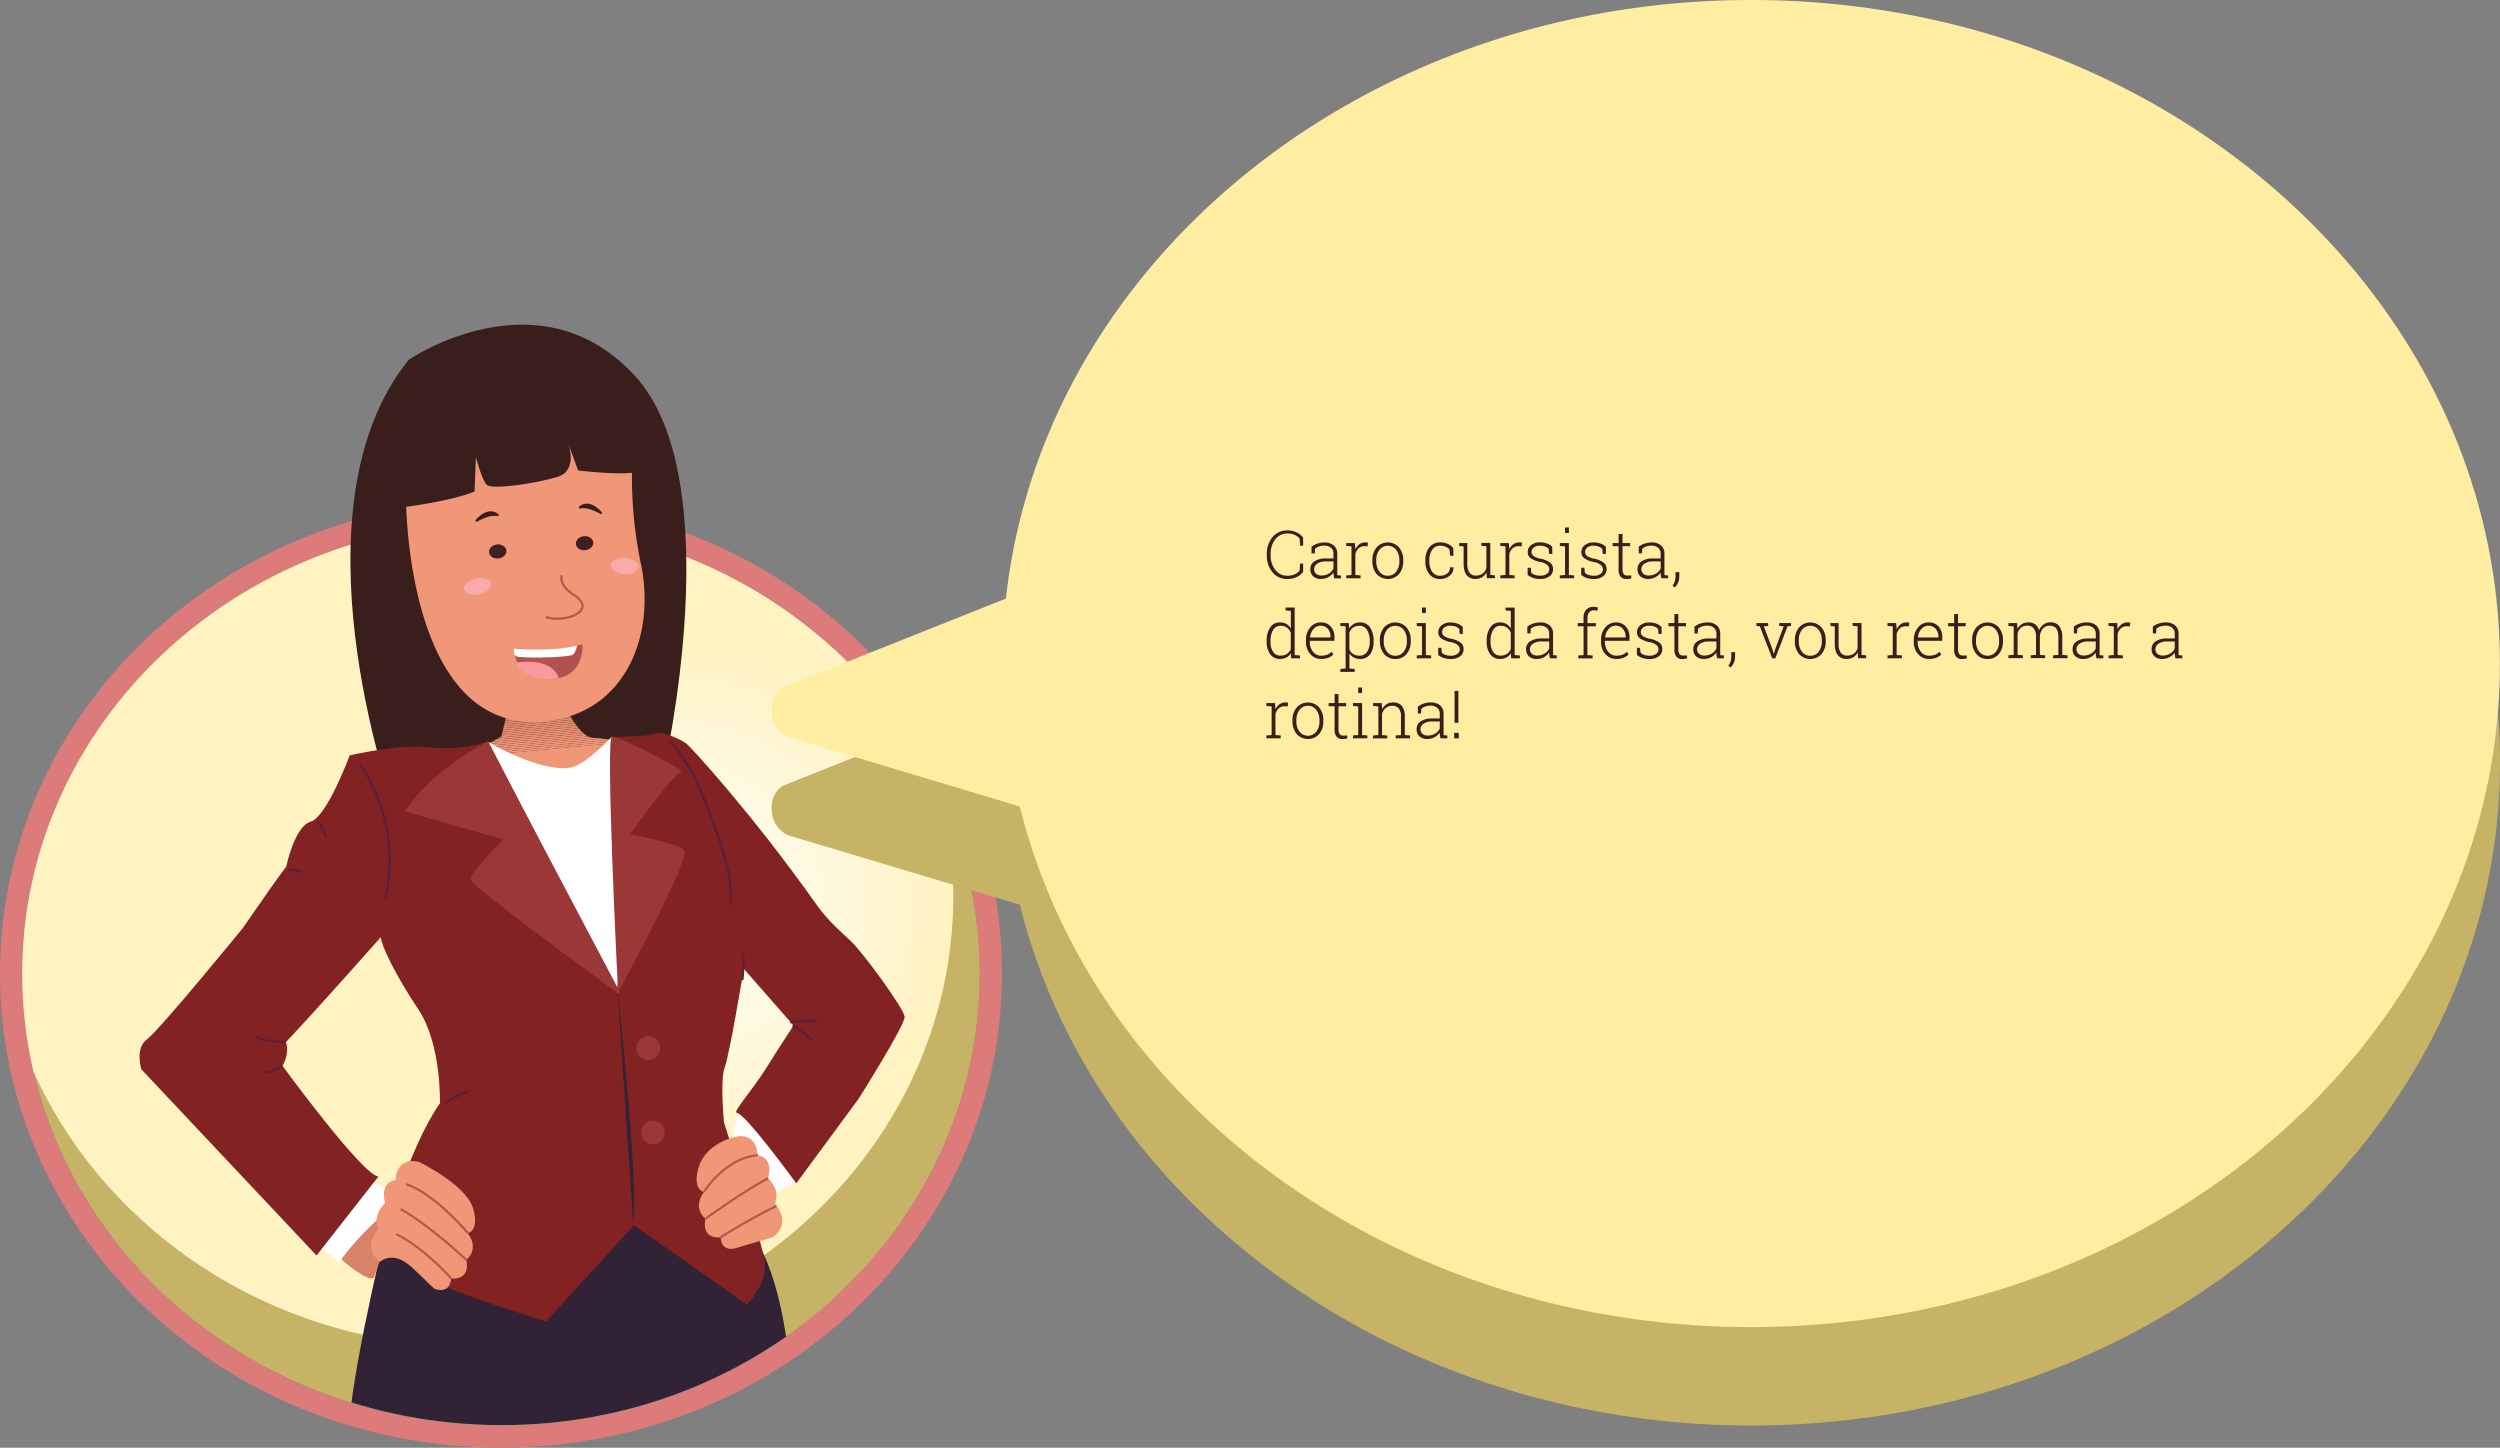 <svg xmlns="http://www.w3.org/2000/svg" xmlns:xlink="http://www.w3.org/1999/xlink" viewBox="0 0 1124.64 651.26"><rect x="0" y="0" width="1124.64" height="651.26" fill="#808080" stroke="none"/><defs><style>.cls-1{fill:none;}.cls-2{fill:#dd7a7a;}.cls-3{fill:#c6b366;}.cls-4{clip-path:url(#clip-path);}.cls-5{fill:#fff3c2;}.cls-6{fill:#fff3c3;}.cls-7{fill:#fff3c4;}.cls-8{fill:#fff4c5;}.cls-9{fill:#fff4c6;}.cls-10{fill:#fff4c7;}.cls-11{fill:#fff4c8;}.cls-12{fill:#fff4c9;}.cls-13{fill:#fff5ca;}.cls-14{fill:#fff5cb;}.cls-15{fill:#fff5cc;}.cls-16{fill:#fff5cd;}.cls-17{fill:#fff5ce;}.cls-18{fill:#fff6cf;}.cls-19{fill:#fff6d0;}.cls-20{fill:#fff6d1;}.cls-21{fill:#fff6d2;}.cls-22{fill:#fff6d3;}.cls-23{fill:#fff7d4;}.cls-24{fill:#fff7d5;}.cls-25{fill:#fff7d6;}.cls-26{fill:#fff7d7;}.cls-27{fill:#fff7d8;}.cls-28{fill:#fff8d9;}.cls-29{fill:#fff8da;}.cls-30{fill:#fff8db;}.cls-31{fill:#fff8dc;}.cls-32{fill:#fff8dd;}.cls-33{fill:#fff9de;}.cls-34{fill:#fff9df;}.cls-35{fill:#fff9e0;}.cls-36{fill:#fff9e2;}.cls-37{fill:#fff9e3;}.cls-38{fill:#fffae4;}.cls-39{fill:#fffae5;}.cls-40{fill:#fffae6;}.cls-41{fill:#fffae7;}.cls-42{fill:#fffae8;}.cls-43{fill:#fffbe9;}.cls-44{fill:#fffbea;}.cls-45{fill:#fffbeb;}.cls-46{fill:#fffbec;}.cls-47{fill:#fffbed;}.cls-48{fill:#fffcee;}.cls-49{fill:#fffcef;}.cls-50{fill:#fffcf0;}.cls-51{fill:#fffcf1;}.cls-52{fill:#fffcf2;}.cls-53{fill:#fffdf3;}.cls-54{fill:#fffdf4;}.cls-55{fill:#fffdf5;}.cls-56{fill:#fffdf6;}.cls-57{fill:#fffdf7;}.cls-58{fill:#fffef8;}.cls-59{fill:#fffef9;}.cls-60{fill:#fffefa;}.cls-61{fill:#fffefb;}.cls-62{fill:#fffefc;}.cls-63{fill:#fffffd;}.cls-64{fill:#fffffe;}.cls-65{fill:#fff;}.cls-66{fill:#ffeda1;}.cls-67{fill:#3a1e1c;}.cls-68{clip-path:url(#clip-path-2);}.cls-69{fill:#fffdfd;}.cls-70{clip-path:url(#clip-path-3);}.cls-71{fill:#d88268;}.cls-72{fill:#d98369;}.cls-73{fill:#da8469;}.cls-74{fill:#db856a;}.cls-75{fill:#dc866b;}.cls-76{fill:#dd876b;}.cls-77{fill:#de886c;}.cls-78{fill:#df896d;}.cls-79{fill:#e08a6d;}.cls-80{fill:#e18b6e;}.cls-81{fill:#e28c6f;}.cls-82{fill:#e48d70;}.cls-83{fill:#e58d70;}.cls-84{fill:#e68e71;}.cls-85{fill:#e78f72;}.cls-86{fill:#e89072;}.cls-87{fill:#e99173;}.cls-88{fill:#ea9274;}.cls-89{fill:#eb9374;}.cls-90{fill:#ec9475;}.cls-91{fill:#ed9576;}.cls-92{fill:#ee9676;}.cls-93{fill:#ef9777;}.cls-94{fill:#3d201f;}.cls-95{fill:#b5574d;}.cls-96{fill:#b3514e;}.cls-97{fill:#312235;}.cls-98{fill:#fc999c;}.cls-99{fill:#f9aaaa;}.cls-100{fill:#822222;}.cls-101{fill:#9b3737;}.cls-102{fill:#5b1f3c;}</style><clipPath id="clip-path"><path class="cls-1" d="M428.87,402.79a192.51,192.51,0,0,0-5.05-43.86c-32.69-73-109.23-124.15-198.45-124.15C106.43,234.78,10,325.78,10,438a193.16,193.16,0,0,0,5,43.87C47.74,554.84,124.28,606,213.5,606,332.44,606,428.87,515,428.87,402.79Z"/></clipPath><clipPath id="clip-path-2"><path class="cls-1" d="M541.11,351.64c-10.3-18-97.34-31.5-97.34-31.5S301.45,131.38,232.44,137.81s-80.25,56.58-80.25,56.58l-32.63,66.55C54.29,295.86,10.25,362,10.25,437.86c0,112.25,96.43,203.24,215.37,203.24,117.57,0,213.12-88.9,215.32-199.35C473.29,419.44,549.06,365.51,541.11,351.64Z"/></clipPath><clipPath id="clip-path-3"><path class="cls-1" d="M227.93,321.46l-2.36,9.79s-19.92,12.89-37.91,11.87c-5.34-.31,67.76,42.79,71.74,42.94s34.38-50.15,34.38-50.15-20.41-3.74-27.17-4-14.47-18.28-14.47-18.28Z"/></clipPath></defs><title>M2-fala1</title><g id="Camada_5" data-name="Camada 5"><path class="cls-2" d="M225.37,234.78c119,0,215.37,91,215.37,203.24S344.32,641.26,225.37,641.26,10,550.27,10,438s96.42-203.24,215.37-203.24m0-10a235.1,235.1,0,0,0-87.54,16.69A225.72,225.72,0,0,0,66.22,287,212.37,212.37,0,0,0,17.8,354.82a203.34,203.34,0,0,0,0,166.4A212.3,212.3,0,0,0,66.22,589a225.89,225.89,0,0,0,71.61,45.57,238.05,238.05,0,0,0,175.08,0A225.94,225.94,0,0,0,384.53,589a212.12,212.12,0,0,0,48.41-67.79,203.34,203.34,0,0,0,0-166.4A212.19,212.19,0,0,0,384.53,287a225.76,225.76,0,0,0-71.62-45.57,235.1,235.1,0,0,0-87.54-16.69Z"/><ellipse class="cls-3" cx="225.37" cy="438.02" rx="215.37" ry="203.24"/><g class="cls-4"><rect class="cls-5" x="10" y="234.78" width="418.87" height="371.24"/><path class="cls-5" d="M206.79,475.71a120.37,120.37,0,1,1,167,33A120.37,120.37,0,0,1,206.79,475.71Z"/><path class="cls-6" d="M208.43,474.61a118.4,118.4,0,1,1,164.26,32.46A118.39,118.39,0,0,1,208.43,474.61Z"/><path class="cls-7" d="M210.07,473.51a116.43,116.43,0,1,1,161.52,31.92A116.42,116.42,0,0,1,210.07,473.51Z"/><path class="cls-8" d="M211.71,472.41A114.45,114.45,0,1,1,370.5,503.79,114.44,114.44,0,0,1,211.71,472.41Z"/><circle class="cls-9" cx="306.79" cy="408.71" r="112.48"/><circle class="cls-10" cx="306.79" cy="408.71" r="110.5"/><circle class="cls-11" cx="306.79" cy="408.71" r="108.53"/><circle class="cls-12" cx="306.79" cy="408.71" r="106.56"/><circle class="cls-13" cx="306.79" cy="408.71" r="104.58"/><circle class="cls-14" cx="306.79" cy="408.71" r="102.61"/><circle class="cls-15" cx="306.79" cy="408.71" r="100.64"/><circle class="cls-16" cx="306.79" cy="408.71" r="98.66"/><circle class="cls-17" cx="306.79" cy="408.71" r="96.69"/><circle class="cls-18" cx="306.79" cy="408.71" r="94.72"/><circle class="cls-19" cx="306.79" cy="408.71" r="92.74"/><circle class="cls-20" cx="306.79" cy="408.71" r="90.77"/><circle class="cls-21" cx="306.79" cy="408.71" r="88.8"/><circle class="cls-22" cx="306.79" cy="408.71" r="86.82"/><circle class="cls-23" cx="306.79" cy="408.71" r="84.85"/><circle class="cls-24" cx="306.79" cy="408.71" r="82.88"/><circle class="cls-25" cx="306.79" cy="408.71" r="80.9"/><circle class="cls-26" cx="306.79" cy="408.71" r="78.93"/><circle class="cls-27" cx="306.79" cy="408.71" r="76.96"/><circle class="cls-28" cx="306.79" cy="408.71" r="74.98"/><circle class="cls-29" cx="306.79" cy="408.71" r="73.01"/><circle class="cls-30" cx="306.79" cy="408.71" r="71.04"/><circle class="cls-31" cx="306.79" cy="408.71" r="69.06"/><circle class="cls-32" cx="306.79" cy="408.71" r="67.09"/><circle class="cls-33" cx="306.79" cy="408.71" r="65.12"/><circle class="cls-34" cx="306.79" cy="408.71" r="63.15"/><circle class="cls-35" cx="306.79" cy="408.71" r="61.17"/><circle class="cls-36" cx="306.79" cy="408.71" r="59.2"/><circle class="cls-37" cx="306.79" cy="408.71" r="57.23"/><circle class="cls-38" cx="306.79" cy="408.71" r="55.25"/><circle class="cls-39" cx="306.79" cy="408.71" r="53.28"/><circle class="cls-40" cx="306.79" cy="408.71" r="51.31"/><circle class="cls-41" cx="306.79" cy="408.71" r="49.33"/><circle class="cls-42" cx="306.79" cy="408.71" r="47.36"/><circle class="cls-43" cx="306.79" cy="408.71" r="45.39"/><circle class="cls-44" cx="306.79" cy="408.71" r="43.41"/><circle class="cls-45" cx="306.79" cy="408.71" r="41.44"/><circle class="cls-46" cx="306.79" cy="408.71" r="39.47"/><circle class="cls-47" cx="306.79" cy="408.71" r="37.49"/><circle class="cls-48" cx="306.79" cy="408.71" r="35.52"/><circle class="cls-49" cx="306.79" cy="408.71" r="33.55"/><circle class="cls-50" cx="306.79" cy="408.71" r="31.57"/><circle class="cls-51" cx="306.79" cy="408.71" r="29.6"/><circle class="cls-52" cx="306.79" cy="408.71" r="27.63"/><circle class="cls-53" cx="306.79" cy="408.71" r="25.65"/><circle class="cls-54" cx="306.79" cy="408.71" r="23.68"/><circle class="cls-55" cx="306.79" cy="408.71" r="21.71"/><circle class="cls-56" cx="306.79" cy="408.71" r="19.73"/><circle class="cls-57" cx="306.79" cy="408.71" r="17.76"/><circle class="cls-58" cx="306.79" cy="408.71" r="15.79"/><circle class="cls-59" cx="306.79" cy="408.71" r="13.81"/><circle class="cls-60" cx="306.79" cy="408.71" r="11.84"/><circle class="cls-61" cx="306.79" cy="408.71" r="9.87"/><circle class="cls-62" cx="306.79" cy="408.71" r="7.89"/><circle class="cls-63" cx="306.79" cy="408.71" r="5.92"/><circle class="cls-64" cx="306.79" cy="408.71" r="3.95"/><circle class="cls-65" cx="306.79" cy="408.71" r="1.97"/></g><path class="cls-3" d="M787.8,44.22c-174.89,0-318.64,118.13-335.23,269.27L353,353.14s-6.51,2.41-5.85,11.74a12.7,12.7,0,0,0,7.43,10.89L458.82,407C492,541,626.68,641.26,787.8,641.26c186,0,336.84-133.65,336.84-298.52S973.83,44.22,787.8,44.22Z"/><path class="cls-66" d="M787.75,0C612.85,0,469.11,118.13,452.52,269.27L353,308.92s-6.51,2.41-5.86,11.74a12.7,12.7,0,0,0,7.44,10.88l104.21,31.28C492,496.78,626.63,597,787.75,597c186,0,336.84-133.65,336.84-298.52S973.78,0,787.75,0Z"/><path class="cls-67" d="M586.22,245.49h-1.35l-.24-3.24a6.11,6.11,0,0,0-2.19-1.63,7.3,7.3,0,0,0-3.12-.62,6.8,6.8,0,0,0-5.62,2.6,10.39,10.39,0,0,0-2.09,6.71v.31a10.51,10.51,0,0,0,2.07,6.73A6.57,6.57,0,0,0,579.1,259a8.15,8.15,0,0,0,3.25-.62,6,6,0,0,0,2.28-1.63l.24-3.24h1.35v3.75a7.4,7.4,0,0,1-2.87,2.3,9.53,9.53,0,0,1-4.25.92,8.29,8.29,0,0,1-6.63-3,11.59,11.59,0,0,1-2.58-7.78v-.28a11.64,11.64,0,0,1,2.57-7.8,8.38,8.38,0,0,1,6.73-3,9.2,9.2,0,0,1,4.2.93,7.6,7.6,0,0,1,2.83,2.31Z"/><path class="cls-67" d="M600.18,260.14c-.11-.54-.2-1-.24-1.39a9.51,9.51,0,0,1-.08-1.19,6.83,6.83,0,0,1-2.32,2.06,6.45,6.45,0,0,1-3.26.82,5,5,0,0,1-3.56-1.2,4.27,4.27,0,0,1-1.26-3.25,4,4,0,0,1,1.87-3.48,8.77,8.77,0,0,1,5.07-1.29h3.46v-2.1a3.38,3.38,0,0,0-1.08-2.66,4.33,4.33,0,0,0-3-1,7.48,7.48,0,0,0-2.38.36,5.48,5.48,0,0,0-1.81,1l-.14,2.13H590l0-3a8.79,8.79,0,0,1,2.6-1.38,9.75,9.75,0,0,1,3.22-.53,6.26,6.26,0,0,1,4.18,1.34,4.73,4.73,0,0,1,1.58,3.82v7.79c0,.33,0,.64,0,.93s0,.59.09.88l1.57.1v1.29Zm-5.71-1.25a6.19,6.19,0,0,0,3.32-.88,5.07,5.07,0,0,0,2.07-2.27v-3.18h-3.49a6.48,6.48,0,0,0-3.78,1,3,3,0,0,0-1.41,2.5,2.61,2.61,0,0,0,.88,2.06A3.49,3.49,0,0,0,594.47,258.89Z"/><path class="cls-67" d="M609.49,244.29l.22,2.63v.19a5.58,5.58,0,0,1,1.82-2.29,4.56,4.56,0,0,1,2.73-.83,3.31,3.31,0,0,1,.64.06,3.85,3.85,0,0,1,.52.11l-.23,1.64-1.29-.09a3.89,3.89,0,0,0-2.69.93,5.14,5.14,0,0,0-1.5,2.55v9.47l2.36.19v1.29h-6.45v-1.29l2.36-.19V245.78l-2.36-.19v-1.3h3.87Z"/><path class="cls-67" d="M617.38,252a8.58,8.58,0,0,1,1.89-5.74,6.77,6.77,0,0,1,10.08,0,8.53,8.53,0,0,1,1.9,5.74v.48a8.6,8.6,0,0,1-1.89,5.75,6.82,6.82,0,0,1-10.09,0,8.6,8.6,0,0,1-1.89-5.75Zm1.73.48a7.59,7.59,0,0,0,1.38,4.63,4.49,4.49,0,0,0,3.84,1.87,4.45,4.45,0,0,0,3.8-1.87,7.59,7.59,0,0,0,1.38-4.63V252a7.52,7.52,0,0,0-1.39-4.6,4.8,4.8,0,0,0-7.63,0,7.58,7.58,0,0,0-1.38,4.6Z"/><path class="cls-67" d="M648,259a5,5,0,0,0,3-1,3.28,3.28,0,0,0,1.31-2.77h1.54l0,.09a4.36,4.36,0,0,1-1.73,3.67,6.42,6.42,0,0,1-4.2,1.48,5.91,5.91,0,0,1-4.94-2.22,8.9,8.9,0,0,1-1.76-5.7v-.62a8.91,8.91,0,0,1,1.76-5.68A5.93,5.93,0,0,1,648,244a7.93,7.93,0,0,1,3.32.69,6.62,6.62,0,0,1,2.45,1.88l.07,3.45h-1.48l-.28-2.81a4.91,4.91,0,0,0-1.73-1.25,5.66,5.66,0,0,0-2.35-.46,4.19,4.19,0,0,0-3.74,1.82A8.21,8.21,0,0,0,643,251.9v.62a8.17,8.17,0,0,0,1.21,4.63A4.17,4.17,0,0,0,648,259Z"/><path class="cls-67" d="M668.68,257.53a5.45,5.45,0,0,1-2,2.15,5.83,5.83,0,0,1-3,.76,4.73,4.73,0,0,1-3.87-1.69c-.94-1.14-1.4-2.9-1.4-5.28v-7.69l-2-.19v-1.3h3.67v9.21a6.9,6.9,0,0,0,1,4.16,3.31,3.31,0,0,0,2.78,1.26A5,5,0,0,0,667,258a4.62,4.62,0,0,0,1.65-2.43v-9.83l-2.23-.19v-1.3h4v14.37l2.1.19v1.29h-3.62Z"/><path class="cls-67" d="M678.77,244.29l.21,2.63v.19a5.75,5.75,0,0,1,1.82-2.29,4.59,4.59,0,0,1,2.74-.83,3.39,3.39,0,0,1,.64.06,3.85,3.85,0,0,1,.52.11l-.24,1.64-1.29-.09a3.89,3.89,0,0,0-2.68.93,5.09,5.09,0,0,0-1.51,2.55v9.47l2.37.19v1.29H674.9v-1.29l2.36-.19V245.78l-2.36-.19v-1.3h3.87Z"/><path class="cls-67" d="M698.32,249.18H696.9l-.2-2.24a4.33,4.33,0,0,0-1.65-1.07,6.41,6.41,0,0,0-2.28-.38,4.22,4.22,0,0,0-2.85.83,2.5,2.5,0,0,0-.95,1.94,2.32,2.32,0,0,0,.82,1.81,7.94,7.94,0,0,0,3.27,1.26,10.73,10.73,0,0,1,4.19,1.72,3.57,3.57,0,0,1,1.39,3,3.86,3.86,0,0,1-1.58,3.2,6.68,6.68,0,0,1-4.2,1.22,9.63,9.63,0,0,1-3.17-.49,7.25,7.25,0,0,1-2.47-1.38v-3.19h1.41l.24,2.25a4.06,4.06,0,0,0,1.76,1,7.85,7.85,0,0,0,2.23.31,4.76,4.76,0,0,0,3-.83,2.47,2.47,0,0,0,1.09-2,2.6,2.6,0,0,0-.91-2,7.22,7.22,0,0,0-3.27-1.36,10.91,10.91,0,0,1-4.15-1.64,3.32,3.32,0,0,1-1.36-2.84,3.81,3.81,0,0,1,1.53-3.07,6.07,6.07,0,0,1,4-1.26,8.83,8.83,0,0,1,3.15.54,6.42,6.42,0,0,1,2.33,1.44Z"/><path class="cls-67" d="M701.69,258.85l2.36-.19V245.78l-2.36-.19v-1.3h4.08v14.37l2.37.19v1.29h-6.45Zm4.08-19.1h-1.72v-2.46h1.72Z"/><path class="cls-67" d="M722.43,249.18H721l-.2-2.24a4.41,4.41,0,0,0-1.65-1.07,6.41,6.41,0,0,0-2.28-.38,4.18,4.18,0,0,0-2.85.83,2.5,2.5,0,0,0-.95,1.94,2.29,2.29,0,0,0,.82,1.81,7.94,7.94,0,0,0,3.27,1.26,10.8,10.8,0,0,1,4.19,1.72,3.57,3.57,0,0,1,1.39,3,3.84,3.84,0,0,1-1.59,3.2,6.65,6.65,0,0,1-4.19,1.22,9.63,9.63,0,0,1-3.17-.49,7.25,7.25,0,0,1-2.47-1.38v-3.19h1.4l.25,2.25a4,4,0,0,0,1.76,1A7.8,7.8,0,0,0,717,259a4.76,4.76,0,0,0,3-.83,2.49,2.49,0,0,0,1.08-2,2.59,2.59,0,0,0-.9-2,7.27,7.27,0,0,0-3.27-1.36,10.84,10.84,0,0,1-4.15-1.64,3.32,3.32,0,0,1-1.36-2.84,3.83,3.83,0,0,1,1.52-3.07,6.12,6.12,0,0,1,4-1.26,8.83,8.83,0,0,1,3.15.54,6.5,6.5,0,0,1,2.33,1.44Z"/><path class="cls-67" d="M729.9,240.23v4.06h3.45v1.43H729.9v10.33a3.39,3.39,0,0,0,.55,2.2,1.87,1.87,0,0,0,1.49.66c.28,0,.55,0,.82,0s.57-.07.92-.12l.26,1.3a4.36,4.36,0,0,1-1.06.29,7.41,7.41,0,0,1-1.24.1,3.25,3.25,0,0,1-2.58-1.05,5,5,0,0,1-.92-3.34V245.72h-2.69v-1.43h2.69v-4.06Z"/><path class="cls-67" d="M747.36,260.14c-.11-.54-.19-1-.24-1.39a9.5,9.5,0,0,1-.07-1.19,6.92,6.92,0,0,1-2.32,2.06,6.51,6.51,0,0,1-3.27.82,5,5,0,0,1-3.56-1.2,4.27,4.27,0,0,1-1.26-3.25,4,4,0,0,1,1.87-3.48,8.77,8.77,0,0,1,5.07-1.29h3.47v-2.1a3.41,3.41,0,0,0-1.08-2.66,4.36,4.36,0,0,0-3-1,7.48,7.48,0,0,0-2.38.36,5.48,5.48,0,0,0-1.81,1l-.14,2.13h-1.44l0-3a8.79,8.79,0,0,1,2.6-1.38A9.75,9.75,0,0,1,743,244a6.24,6.24,0,0,1,4.18,1.34,4.73,4.73,0,0,1,1.58,3.82v7.79c0,.33,0,.64,0,.93a8.46,8.46,0,0,0,.1.88l1.56.1v1.29Zm-5.71-1.25A6.17,6.17,0,0,0,745,258a5.15,5.15,0,0,0,2.08-2.27v-3.18h-3.5a6.45,6.45,0,0,0-3.77,1,2.94,2.94,0,0,0-1.42,2.5,2.61,2.61,0,0,0,.88,2.06A3.49,3.49,0,0,0,741.65,258.89Z"/><path class="cls-67" d="M755.44,259.43a6.61,6.61,0,0,1-.55,2.64,6.24,6.24,0,0,1-1.48,2.18l-1-.76a7.73,7.73,0,0,0,1-1.92,6.67,6.67,0,0,0,.32-2.11v-2.08h1.73Z"/><path class="cls-67" d="M580.7,293.85a5.39,5.39,0,0,1-2,1.92,5.9,5.9,0,0,1-2.89.67,5.16,5.16,0,0,1-4.4-2.12,9.26,9.26,0,0,1-1.59-5.67v-.31a10.41,10.41,0,0,1,1.59-6.07,5.07,5.07,0,0,1,4.42-2.28,5.65,5.65,0,0,1,2.85.7,5.82,5.82,0,0,1,2,2v-7.89l-2.37-.19v-1.3h4.11v21.37l2.36.19v1.29h-3.92Zm-9.15-5.2a8.07,8.07,0,0,0,1.14,4.57,3.86,3.86,0,0,0,3.43,1.7,4.85,4.85,0,0,0,2.79-.76,5.1,5.1,0,0,0,1.75-2.1v-7.5a5.48,5.48,0,0,0-1.68-2.19,4.46,4.46,0,0,0-2.83-.85,3.78,3.78,0,0,0-3.45,1.89,9.49,9.49,0,0,0-1.15,4.93Z"/><path class="cls-67" d="M594.34,296.44a6.28,6.28,0,0,1-4.9-2.19,8.08,8.08,0,0,1-1.94-5.57v-.8a8.31,8.31,0,0,1,1.93-5.64,6,6,0,0,1,4.68-2.25,5.81,5.81,0,0,1,4.54,1.85,7.11,7.11,0,0,1,1.65,4.92v1.5H589.22v.42a7,7,0,0,0,1.42,4.48,4.47,4.47,0,0,0,3.7,1.8,7.6,7.6,0,0,0,2.76-.45,5.47,5.47,0,0,0,1.95-1.3l.74,1.2a6.22,6.22,0,0,1-2.23,1.48A8.44,8.44,0,0,1,594.34,296.44Zm-.23-14.95a4.14,4.14,0,0,0-3.23,1.48,6.51,6.51,0,0,0-1.53,3.73l0,.08h9.19v-.44a5.11,5.11,0,0,0-1.2-3.46A4.08,4.08,0,0,0,594.11,281.49Z"/><path class="cls-67" d="M602.94,281.59v-1.3h3.81l.22,2.46a5.45,5.45,0,0,1,4.94-2.76,5.1,5.1,0,0,1,4.42,2.28,10.41,10.41,0,0,1,1.6,6.07v.31a9.25,9.25,0,0,1-1.6,5.68,5.19,5.19,0,0,1-4.39,2.11,6.28,6.28,0,0,1-2.89-.63,5.44,5.44,0,0,1-2-1.81v6.74l2.37.19v1.3h-6.45v-1.3l2.36-.19v-19Zm13.25,6.75a9.19,9.19,0,0,0-1.19-4.92,3.84,3.84,0,0,0-3.48-1.9,4.55,4.55,0,0,0-2.85.84,5.18,5.18,0,0,0-1.65,2.19v7.62a4.81,4.81,0,0,0,1.72,2.05,5,5,0,0,0,2.81.74,3.94,3.94,0,0,0,3.46-1.72,8.07,8.07,0,0,0,1.18-4.59Z"/><path class="cls-67" d="M620.75,288a8.58,8.58,0,0,1,1.9-5.74,6.77,6.77,0,0,1,10.08,0,8.58,8.58,0,0,1,1.9,5.74v.48a8.56,8.56,0,0,1-1.9,5.75,6.24,6.24,0,0,1-5,2.23,6.3,6.3,0,0,1-5.06-2.23,8.61,8.61,0,0,1-1.9-5.75Zm1.74.48a7.59,7.59,0,0,0,1.38,4.63,4.49,4.49,0,0,0,3.84,1.87,4.45,4.45,0,0,0,3.8-1.87,7.59,7.59,0,0,0,1.38-4.63V288a7.52,7.52,0,0,0-1.39-4.6,4.8,4.8,0,0,0-7.63,0,7.58,7.58,0,0,0-1.38,4.6Z"/><path class="cls-67" d="M637.34,294.85l2.36-.19V281.78l-2.36-.19v-1.3h4.09v14.37l2.36.19v1.29h-6.45Zm4.09-19.1H639.7v-2.46h1.73Z"/><path class="cls-67" d="M658.08,285.18h-1.42l-.2-2.24a4.41,4.41,0,0,0-1.65-1.07,6.41,6.41,0,0,0-2.28-.38,4.18,4.18,0,0,0-2.85.83,2.5,2.5,0,0,0-.95,1.94,2.32,2.32,0,0,0,.82,1.81,7.94,7.94,0,0,0,3.27,1.26,10.8,10.8,0,0,1,4.19,1.72,3.57,3.57,0,0,1,1.39,3,3.84,3.84,0,0,1-1.59,3.2,6.63,6.63,0,0,1-4.19,1.22,9.63,9.63,0,0,1-3.17-.49,7.25,7.25,0,0,1-2.47-1.38v-3.19h1.4l.25,2.25a4,4,0,0,0,1.76,1,7.8,7.8,0,0,0,2.23.31,4.76,4.76,0,0,0,3-.83,2.5,2.5,0,0,0,1.09-2,2.6,2.6,0,0,0-.91-1.95,7.22,7.22,0,0,0-3.27-1.36,10.91,10.91,0,0,1-4.15-1.64,3.32,3.32,0,0,1-1.36-2.84,3.83,3.83,0,0,1,1.52-3.07,6.12,6.12,0,0,1,4-1.26,8.83,8.83,0,0,1,3.15.54A6.42,6.42,0,0,1,658,282Z"/><path class="cls-67" d="M679.68,293.85a5.43,5.43,0,0,1-2,1.92,6,6,0,0,1-2.9.67,5.17,5.17,0,0,1-4.4-2.12,9.26,9.26,0,0,1-1.59-5.67v-.31a10.41,10.41,0,0,1,1.59-6.07A5.09,5.09,0,0,1,674.8,280a5.64,5.64,0,0,1,2.84.7,5.74,5.74,0,0,1,2,2v-7.89l-2.37-.19v-1.3h4.11v21.37l2.36.19v1.29h-3.91Zm-9.15-5.2a8.07,8.07,0,0,0,1.14,4.57,3.86,3.86,0,0,0,3.43,1.7,4.85,4.85,0,0,0,2.79-.76,5.1,5.1,0,0,0,1.75-2.1v-7.5a5.48,5.48,0,0,0-1.68-2.19,4.46,4.46,0,0,0-2.83-.85,3.76,3.76,0,0,0-3.44,1.89,9.39,9.39,0,0,0-1.16,4.93Z"/><path class="cls-67" d="M697.24,296.14c-.12-.54-.2-1-.25-1.39a9.5,9.5,0,0,1-.07-1.19,6.92,6.92,0,0,1-2.32,2.06,6.5,6.5,0,0,1-3.26.82,5,5,0,0,1-3.57-1.2,4.27,4.27,0,0,1-1.26-3.25,4,4,0,0,1,1.87-3.48,8.81,8.81,0,0,1,5.07-1.29h3.47v-2.1a3.38,3.38,0,0,0-1.08-2.66,4.36,4.36,0,0,0-3-1,7.48,7.48,0,0,0-2.38.36,5.33,5.33,0,0,0-1.8,1l-.15,2.13h-1.43V281.9a8.79,8.79,0,0,1,2.6-1.38,9.81,9.81,0,0,1,3.23-.53,6.23,6.23,0,0,1,4.17,1.34,4.7,4.7,0,0,1,1.58,3.82v7.79c0,.33,0,.64,0,.93a8.46,8.46,0,0,0,.1.88l1.56.1v1.29Zm-5.72-1.25a6.17,6.17,0,0,0,3.32-.88,5.15,5.15,0,0,0,2.08-2.27v-3.18h-3.5a6.45,6.45,0,0,0-3.77,1,3,3,0,0,0-1.42,2.5,2.65,2.65,0,0,0,.88,2.06A3.51,3.51,0,0,0,691.52,294.89Z"/><path class="cls-67" d="M709.76,281.72v-1.43h2.6V278a5.29,5.29,0,0,1,1.18-3.69,4.27,4.27,0,0,1,3.32-1.3,6.39,6.39,0,0,1,1,.07,9.39,9.39,0,0,1,1,.21l-.22,1.45a5.57,5.57,0,0,0-.71-.14,5.32,5.32,0,0,0-.85-.05,2.68,2.68,0,0,0-2.18.9,3.86,3.86,0,0,0-.76,2.55v2.32h3.74v1.43H714.1v12.94l2.36.19v1.29H710v-1.29l2.37-.19V281.72Z"/><path class="cls-67" d="M727.08,296.44a6.28,6.28,0,0,1-4.9-2.19,8.08,8.08,0,0,1-1.94-5.57v-.8a8.31,8.31,0,0,1,1.94-5.64,6,6,0,0,1,4.67-2.25,5.79,5.79,0,0,1,4.54,1.85,7.11,7.11,0,0,1,1.65,4.92v1.5H722v.42a7.08,7.08,0,0,0,1.41,4.48,4.48,4.48,0,0,0,3.7,1.8,7.56,7.56,0,0,0,2.76-.45,5.6,5.6,0,0,0,2-1.3l.73,1.2a6.22,6.22,0,0,1-2.23,1.48A8.44,8.44,0,0,1,727.08,296.44Zm-.23-14.95a4.12,4.12,0,0,0-3.22,1.48,6.38,6.38,0,0,0-1.53,3.73l0,.08h9.19v-.44a5.07,5.07,0,0,0-1.21-3.46A4.08,4.08,0,0,0,726.85,281.49Z"/><path class="cls-67" d="M747.52,285.18H746.1l-.2-2.24a4.26,4.26,0,0,0-1.65-1.07,6.41,6.41,0,0,0-2.28-.38,4.22,4.22,0,0,0-2.85.83,2.5,2.5,0,0,0-1,1.94,2.32,2.32,0,0,0,.82,1.81,7.94,7.94,0,0,0,3.27,1.26,10.73,10.73,0,0,1,4.19,1.72,3.57,3.57,0,0,1,1.39,3,3.86,3.86,0,0,1-1.58,3.2,6.68,6.68,0,0,1-4.2,1.22,9.63,9.63,0,0,1-3.17-.49,7.25,7.25,0,0,1-2.47-1.38v-3.19h1.41l.24,2.25a4.06,4.06,0,0,0,1.76,1,7.85,7.85,0,0,0,2.23.31,4.74,4.74,0,0,0,3-.83,2.47,2.47,0,0,0,1.09-2,2.6,2.6,0,0,0-.91-1.95,7.22,7.22,0,0,0-3.27-1.36,10.91,10.91,0,0,1-4.15-1.64,3.34,3.34,0,0,1-1.36-2.84,3.81,3.81,0,0,1,1.53-3.07,6.07,6.07,0,0,1,4-1.26,8.83,8.83,0,0,1,3.15.54,6.42,6.42,0,0,1,2.33,1.44Z"/><path class="cls-67" d="M755,276.23v4.06h3.45v1.43H755v10.33a3.38,3.38,0,0,0,.56,2.2,1.83,1.83,0,0,0,1.48.66c.28,0,.56,0,.82,0s.57-.07.92-.12l.26,1.3a4.36,4.36,0,0,1-1.06.29,7.41,7.41,0,0,1-1.24.1,3.23,3.23,0,0,1-2.57-1.05,5,5,0,0,1-.93-3.34V281.72h-2.69v-1.43h2.69v-4.06Z"/><path class="cls-67" d="M772.46,296.14c-.12-.54-.2-1-.25-1.39a9.5,9.5,0,0,1-.07-1.19,6.92,6.92,0,0,1-2.32,2.06,6.5,6.5,0,0,1-3.26.82,5,5,0,0,1-3.57-1.2,4.27,4.27,0,0,1-1.26-3.25,4,4,0,0,1,1.87-3.48,8.81,8.81,0,0,1,5.07-1.29h3.47v-2.1a3.38,3.38,0,0,0-1.08-2.66,4.35,4.35,0,0,0-3-1,7.54,7.54,0,0,0-2.39.36,5.33,5.33,0,0,0-1.8,1L763.7,285h-1.43V281.9a8.92,8.92,0,0,1,2.6-1.38,9.81,9.81,0,0,1,3.23-.53,6.23,6.23,0,0,1,4.17,1.34,4.7,4.7,0,0,1,1.58,3.82v7.79q0,.49,0,.93a6.4,6.4,0,0,0,.09.88l1.56.1v1.29Zm-5.71-1.25a6.16,6.16,0,0,0,3.31-.88,5.15,5.15,0,0,0,2.08-2.27v-3.18h-3.5a6.45,6.45,0,0,0-3.77,1,3,3,0,0,0-1.42,2.5,2.65,2.65,0,0,0,.88,2.06A3.52,3.52,0,0,0,766.75,294.89Z"/><path class="cls-67" d="M780.53,295.43a6.78,6.78,0,0,1-.54,2.64,6.26,6.26,0,0,1-1.49,2.18l-1-.76a7.41,7.41,0,0,0,1-1.92,6.4,6.4,0,0,0,.33-2.11v-2.08h1.72Z"/><path class="cls-67" d="M795.46,281.59l-2,.15,3.91,10.43.51,1.86H798l.55-1.86,3.86-10.43-2-.15v-1.3h5.28v1.3l-1.54.13-5.53,14.42h-1.4l-5.55-14.42-1.53-.13v-1.3h5.27Z"/><path class="cls-67" d="M807.44,288a8.53,8.53,0,0,1,1.9-5.74,6.76,6.76,0,0,1,10.07,0,8.53,8.53,0,0,1,1.9,5.74v.48a8.6,8.6,0,0,1-1.89,5.75,6.81,6.81,0,0,1-10.08,0,8.56,8.56,0,0,1-1.9-5.75Zm1.74.48a7.59,7.59,0,0,0,1.37,4.63,4.49,4.49,0,0,0,3.84,1.87,4.45,4.45,0,0,0,3.8-1.87,7.59,7.59,0,0,0,1.38-4.63V288a7.52,7.52,0,0,0-1.39-4.6,4.8,4.8,0,0,0-7.63,0,7.58,7.58,0,0,0-1.37,4.6Z"/><path class="cls-67" d="M835.66,293.53a5.38,5.38,0,0,1-2,2.15,5.79,5.79,0,0,1-3,.76,4.74,4.74,0,0,1-3.88-1.69q-1.4-1.71-1.4-5.28v-7.69l-1.94-.19v-1.3h3.66v9.21a6.9,6.9,0,0,0,1,4.16,3.31,3.31,0,0,0,2.78,1.26A5.09,5.09,0,0,0,834,294a4.66,4.66,0,0,0,1.64-2.43v-9.83l-2.23-.19v-1.3h4v14.37l2.1.19v1.29h-3.62Z"/><path class="cls-67" d="M853,280.29l.22,2.63v.19a5.58,5.58,0,0,1,1.82-2.29,4.53,4.53,0,0,1,2.73-.83,3.31,3.31,0,0,1,.64.06,3.85,3.85,0,0,1,.52.11l-.23,1.64-1.29-.09a3.89,3.89,0,0,0-2.69.93,5.14,5.14,0,0,0-1.5,2.55v9.47l2.36.19v1.29H849.1v-1.29l2.36-.19V281.78l-2.36-.19v-1.3H853Z"/><path class="cls-67" d="M867.78,296.44a6.28,6.28,0,0,1-4.9-2.19,8.08,8.08,0,0,1-1.94-5.57v-.8a8.31,8.31,0,0,1,1.94-5.64,6,6,0,0,1,4.67-2.25,5.79,5.79,0,0,1,4.54,1.85,7.11,7.11,0,0,1,1.65,4.92v1.5H862.67v.42a7.08,7.08,0,0,0,1.41,4.48,4.48,4.48,0,0,0,3.7,1.8,7.56,7.56,0,0,0,2.76-.45,5.6,5.6,0,0,0,2-1.3l.73,1.2a6.22,6.22,0,0,1-2.23,1.48A8.44,8.44,0,0,1,867.78,296.44Zm-.23-14.95a4.12,4.12,0,0,0-3.22,1.48,6.38,6.38,0,0,0-1.53,3.73l0,.08H872v-.44a5.07,5.07,0,0,0-1.21-3.46A4.08,4.08,0,0,0,867.55,281.49Z"/><path class="cls-67" d="M880.83,276.23v4.06h3.45v1.43h-3.45v10.33a3.38,3.38,0,0,0,.56,2.2,1.85,1.85,0,0,0,1.48.66c.28,0,.56,0,.82,0s.58-.07.92-.12l.27,1.3a4.49,4.49,0,0,1-1.06.29,7.53,7.53,0,0,1-1.25.1,3.23,3.23,0,0,1-2.57-1.05,5,5,0,0,1-.92-3.34V281.72h-2.7v-1.43h2.7v-4.06Z"/><path class="cls-67" d="M887.18,288a8.53,8.53,0,0,1,1.9-5.74,6.76,6.76,0,0,1,10.07,0,8.53,8.53,0,0,1,1.9,5.74v.48a8.6,8.6,0,0,1-1.89,5.75,6.24,6.24,0,0,1-5,2.23,6.3,6.3,0,0,1-5.06-2.23,8.56,8.56,0,0,1-1.9-5.75Zm1.74.48a7.59,7.59,0,0,0,1.38,4.63,4.84,4.84,0,0,0,7.64,0,7.65,7.65,0,0,0,1.37-4.63V288a7.58,7.58,0,0,0-1.38-4.6,4.8,4.8,0,0,0-7.63,0,7.58,7.58,0,0,0-1.38,4.6Z"/><path class="cls-67" d="M903.5,281.59v-1.3h3.9l.16,2.62a5.45,5.45,0,0,1,2-2.15,5.67,5.67,0,0,1,3-.77,4.92,4.92,0,0,1,3,.89,4.85,4.85,0,0,1,1.72,2.7,6.2,6.2,0,0,1,2-2.63,5.25,5.25,0,0,1,3.19-1,4.73,4.73,0,0,1,3.88,1.69,8.2,8.2,0,0,1,1.37,5.21v7.75l2.36.21v1.29h-6.48v-1.29l2.37-.21v-7.78c0-1.95-.34-3.33-1-4.13a3.51,3.51,0,0,0-2.84-1.21,3.85,3.85,0,0,0-3.13,1.3,6.27,6.27,0,0,0-1.35,3.33v.22a1.86,1.86,0,0,1,0,.26v8l2.36.19v1.29h-6.46v-1.29l2.36-.19v-7.8a6.33,6.33,0,0,0-1-4.1,3.5,3.5,0,0,0-2.84-1.24,4.31,4.31,0,0,0-2.94.94,5,5,0,0,0-1.51,2.54v9.66l2.36.19v1.29H903.5v-1.29l2.37-.19V281.78Z"/><path class="cls-67" d="M943.11,296.14c-.12-.54-.2-1-.25-1.39a9.5,9.5,0,0,1-.07-1.19,6.92,6.92,0,0,1-2.32,2.06,6.47,6.47,0,0,1-3.26.82,5,5,0,0,1-3.57-1.2,4.27,4.27,0,0,1-1.26-3.25,4,4,0,0,1,1.87-3.48,8.81,8.81,0,0,1,5.07-1.29h3.47v-2.1a3.38,3.38,0,0,0-1.08-2.66,4.35,4.35,0,0,0-3-1,7.54,7.54,0,0,0-2.39.36,5.33,5.33,0,0,0-1.8,1l-.15,2.13h-1.43V281.9a8.92,8.92,0,0,1,2.6-1.38,9.81,9.81,0,0,1,3.23-.53,6.23,6.23,0,0,1,4.17,1.34,4.7,4.7,0,0,1,1.58,3.82v7.79q0,.49,0,.93a6.4,6.4,0,0,0,.09.88l1.56.1v1.29Zm-5.71-1.25a6.22,6.22,0,0,0,3.32-.88,5.19,5.19,0,0,0,2.07-2.27v-3.18H939.3a6.46,6.46,0,0,0-3.78,1,3,3,0,0,0-1.42,2.5,2.65,2.65,0,0,0,.88,2.06A3.52,3.52,0,0,0,937.4,294.89Z"/><path class="cls-67" d="M952.41,280.29l.22,2.63v.19a5.66,5.66,0,0,1,1.82-2.29,4.58,4.58,0,0,1,2.73-.83,3.42,3.42,0,0,1,.65.06,3.37,3.37,0,0,1,.51.11l-.23,1.64-1.29-.09a3.91,3.91,0,0,0-2.69.93,5.14,5.14,0,0,0-1.5,2.55v9.47l2.36.19v1.29h-6.45v-1.29l2.37-.19V281.78l-2.37-.19v-1.3h3.87Z"/><path class="cls-67" d="M978.64,296.14c-.12-.54-.2-1-.25-1.39a9.5,9.5,0,0,1-.07-1.19,6.83,6.83,0,0,1-2.32,2.06,6.47,6.47,0,0,1-3.26.82,5,5,0,0,1-3.57-1.2,4.27,4.27,0,0,1-1.26-3.25,4,4,0,0,1,1.87-3.48,8.81,8.81,0,0,1,5.07-1.29h3.47v-2.1a3.38,3.38,0,0,0-1.08-2.66,4.35,4.35,0,0,0-3-1,7.54,7.54,0,0,0-2.39.36,5.33,5.33,0,0,0-1.8,1l-.15,2.13h-1.43V281.9a8.92,8.92,0,0,1,2.6-1.38,9.81,9.81,0,0,1,3.23-.53,6.23,6.23,0,0,1,4.17,1.34,4.7,4.7,0,0,1,1.58,3.82v7.79q0,.49,0,.93a6.4,6.4,0,0,0,.09.88l1.56.1v1.29Zm-5.71-1.25a6.22,6.22,0,0,0,3.32-.88,5.19,5.19,0,0,0,2.07-2.27v-3.18h-3.49a6.46,6.46,0,0,0-3.78,1,3,3,0,0,0-1.41,2.5,2.64,2.64,0,0,0,.87,2.06A3.52,3.52,0,0,0,972.93,294.89Z"/><path class="cls-67" d="M573.55,316.29l.22,2.63v.19a5.58,5.58,0,0,1,1.82-2.29,4.58,4.58,0,0,1,2.73-.83,3.49,3.49,0,0,1,.65.06,3.37,3.37,0,0,1,.51.11l-.23,1.64-1.29-.09a3.91,3.91,0,0,0-2.69.93,5.14,5.14,0,0,0-1.5,2.55v9.47l2.36.19v1.29h-6.45v-1.29l2.37-.19V317.78l-2.37-.19v-1.3h3.87Z"/><path class="cls-67" d="M581.44,324a8.53,8.53,0,0,1,1.9-5.74,6.76,6.76,0,0,1,10.07,0,8.53,8.53,0,0,1,1.9,5.74v.48a8.6,8.6,0,0,1-1.89,5.75,6.81,6.81,0,0,1-10.08,0,8.56,8.56,0,0,1-1.9-5.75Zm1.74.48a7.59,7.59,0,0,0,1.38,4.63,4.83,4.83,0,0,0,7.63,0,7.59,7.59,0,0,0,1.38-4.63V324a7.58,7.58,0,0,0-1.38-4.6,4.49,4.49,0,0,0-3.82-1.89,4.43,4.43,0,0,0-3.81,1.89,7.58,7.58,0,0,0-1.38,4.6Z"/><path class="cls-67" d="M602.13,312.23v4.06h3.45v1.43h-3.45v10.33a3.39,3.39,0,0,0,.55,2.2,1.87,1.87,0,0,0,1.49.66c.28,0,.55,0,.82,0s.57-.07.92-.12l.26,1.3a4.36,4.36,0,0,1-1.06.29,7.44,7.44,0,0,1-1.25.1,3.25,3.25,0,0,1-2.57-1.05,5,5,0,0,1-.92-3.34V317.72h-2.69v-1.43h2.69v-4.06Z"/><path class="cls-67" d="M608.65,330.85l2.36-.19V317.78l-2.36-.19v-1.3h4.09v14.37l2.36.19v1.29h-6.45Zm4.09-19.1H611v-2.46h1.73Z"/><path class="cls-67" d="M617.69,330.85l2.37-.19V317.78l-2.37-.19v-1.3h3.9l.16,2.77a5.78,5.78,0,0,1,2-2.27,5.67,5.67,0,0,1,3-.8,4.8,4.8,0,0,1,3.88,1.58,7.5,7.5,0,0,1,1.34,4.91v8.18l2.36.19v1.29h-6.47v-1.29l2.37-.19V322.5a5.77,5.77,0,0,0-1-3.85,3.61,3.61,0,0,0-2.86-1.13,4.45,4.45,0,0,0-3,1,5.42,5.42,0,0,0-1.66,2.59v9.58l2.36.19v1.29h-6.47Z"/><path class="cls-67" d="M648,332.14c-.11-.54-.19-1-.24-1.39a9.51,9.51,0,0,1-.08-1.19,6.89,6.89,0,0,1-2.31,2.06,6.51,6.51,0,0,1-3.27.82,5,5,0,0,1-3.56-1.2,4.27,4.27,0,0,1-1.26-3.25,4,4,0,0,1,1.87-3.48,8.77,8.77,0,0,1,5.07-1.29h3.46v-2.1a3.38,3.38,0,0,0-1.08-2.66,4.32,4.32,0,0,0-3-1,7.48,7.48,0,0,0-2.38.36,5.48,5.48,0,0,0-1.81,1l-.14,2.13h-1.44l0-3.05a8.79,8.79,0,0,1,2.6-1.38,9.75,9.75,0,0,1,3.22-.53,6.24,6.24,0,0,1,4.18,1.34,4.73,4.73,0,0,1,1.58,3.82v7.79c0,.33,0,.64,0,.93a8.46,8.46,0,0,0,.1.88l1.56.1v1.29Zm-5.71-1.25a6.17,6.17,0,0,0,3.32-.88,5.07,5.07,0,0,0,2.07-2.27v-3.18h-3.49a6.45,6.45,0,0,0-3.77,1,2.94,2.94,0,0,0-1.42,2.5,2.61,2.61,0,0,0,.88,2.06A3.49,3.49,0,0,0,642.25,330.89Z"/><path class="cls-67" d="M656.24,332.14h-2.06v-2.45h2.06Zm-.17-7h-1.73V310.81h1.73Z"/><g class="cls-68"><path class="cls-69" d="M329.94,510.18s.78-10,4.41-10.57l24.22,31.55-9.37,5.44Z"/><path class="cls-65" d="M153.53,566.53s24.48-21.86,24.48-27-14.35-8.34-14.35-8.34l-20.41,29.5,9.58,7.33Z"/><path class="cls-67" d="M176.44,360.74s-46.9-131.84,7.44-198.9c0,0,58.11-39.81,101.53,7s13,178.54,13,178.54Z"/><g class="cls-70"><polygon class="cls-71" points="293.71 313.64 293.74 313.95 182.31 324.32 182.31 313.64 293.71 313.64"/><polygon class="cls-71" points="293.74 313.95 293.78 314.33 293.78 314.76 182.31 325.13 182.31 324.32 293.74 313.95"/><polygon class="cls-72" points="293.78 315.57 182.31 325.95 182.31 325.13 293.78 314.76 293.78 315.57"/><polygon class="cls-73" points="293.78 316.39 182.31 326.76 182.31 325.95 293.78 315.57 293.78 316.39"/><polygon class="cls-74" points="293.78 317.2 182.31 327.57 182.31 326.76 293.78 316.39 293.78 317.2"/><polygon class="cls-75" points="293.78 318.01 182.31 328.39 182.31 327.57 293.78 317.2 293.78 318.01"/><polygon class="cls-76" points="293.78 318.83 182.31 329.2 182.31 328.39 293.78 318.01 293.78 318.83"/><polygon class="cls-77" points="293.78 319.64 182.31 330.01 182.31 329.2 293.78 318.83 293.78 319.64"/><polygon class="cls-78" points="293.78 320.45 182.31 330.83 182.31 330.01 293.78 319.64 293.78 320.45"/><polygon class="cls-79" points="293.78 321.27 182.31 331.64 182.31 330.83 293.78 320.45 293.78 321.27"/><polygon class="cls-80" points="293.78 322.08 182.31 332.45 182.31 331.64 293.78 321.27 293.78 322.08"/><polygon class="cls-81" points="293.78 322.89 182.31 333.27 182.31 332.45 293.78 322.08 293.78 322.89"/><polygon class="cls-82" points="293.78 323.71 182.31 334.08 182.31 333.27 293.78 322.89 293.78 323.71"/><polygon class="cls-83" points="293.78 324.52 182.31 334.89 182.31 334.08 293.78 323.71 293.78 324.52"/><polygon class="cls-84" points="293.78 325.33 182.31 335.71 182.31 334.89 293.78 324.52 293.78 325.33"/><polygon class="cls-85" points="293.78 326.14 182.31 336.52 182.31 335.71 293.78 325.33 293.78 326.14"/><polygon class="cls-86" points="293.78 326.96 182.31 337.33 182.31 336.52 293.78 326.14 293.78 326.96"/><polygon class="cls-87" points="293.78 327.77 182.31 338.14 182.31 337.33 293.78 326.96 293.78 327.77"/><polygon class="cls-88" points="293.78 328.58 182.31 338.96 182.31 338.14 293.78 327.77 293.78 328.58"/><polygon class="cls-89" points="293.78 329.4 182.31 339.77 182.31 338.96 293.78 328.58 293.78 329.4"/><polygon class="cls-90" points="293.78 330.21 182.31 340.58 182.31 339.77 293.78 329.4 293.78 330.21"/><polygon class="cls-91" points="293.78 331.02 182.31 341.4 182.31 340.58 293.78 330.21 293.78 331.02"/><polygon class="cls-92" points="293.78 331.84 182.31 342.21 182.31 341.4 293.78 331.02 293.78 331.84"/><polygon class="cls-93" points="293.78 332.65 182.31 343.02 182.31 342.21 293.78 331.84 293.78 332.65"/><polygon class="cls-93" points="184.35 386.21 182.31 364.39 182.31 343.02 293.78 332.65 293.78 386.21 184.35 386.21"/></g><path class="cls-93" d="M182.6,222.54s-.88,110.78,64.76,101.68c35.49-4.92,47.51-40.41,40.88-70.91a191.62,191.62,0,0,1-3.79-46.77s-4.08-29.37-38.7-20.3S196.11,192,196.11,192,180.54,195.13,182.6,222.54Z"/><path class="cls-67" d="M177.07,228.73s25.09-2.78,36.43-7.67l.58-15.4s2.55,9.93,4.85,12.41,22.88-.74,32-3.59,4.81-14.7,4.81-14.7l4.34,11.86s28.57,3.44,28.73-.93S285,186,276.62,182s-73.88-4.43-83.08,4.1S177.53,216.52,177.07,228.73Z"/><ellipse class="cls-94" cx="262.95" cy="244.39" rx="3.92" ry="3.17" transform="translate(-22.42 26.6) rotate(-5.56)"/><ellipse class="cls-94" cx="223.88" cy="248.1" rx="3.92" ry="3.17" transform="translate(-22.97 22.84) rotate(-5.56)"/><path class="cls-95" d="M250.55,278.83a15.34,15.34,0,0,1-5.17-.8l.35-.94c5.16,1.91,13.88,0,15.56-3.33,1.13-2.28-1.44-4.53-3.78-6-6.89-4.38-5.32-8.93-5.25-9.13l.94.35c0,.16-1.33,4,4.84,7.94,4.88,3.1,4.95,5.69,4.14,7.31C260.72,277.15,255.37,278.83,250.55,278.83Z"/><path class="cls-96" d="M262,289.89c-18.37,4.75-31.32.71-30.6,2,0,0-.78,13.73,15.42,13.63C263.55,305.45,262,289.89,262,289.89Z"/><path class="cls-65" d="M219.38,333.59s22.52,13.65,36.94,11.8c6.84-.87,18.95-14,18.95-14l13,129.74-49.8,2.24Z"/><path class="cls-97" d="M172.66,557.55S155.05,630.13,157,650s4.68,52.17,34,146c0,0,78.26,32.38,150.2-.81,0,0,6.29-1.86,10.91-43.81s12.42-142.59-8.72-187.47S172.66,557.55,172.66,557.55Z"/><path class="cls-67" d="M270.81,230.55s-4.74-6.21-9.75-3.11a.89.89,0,0,0-.58,1.12c.25.84,1.91-1.63,9.83,2.73C270.31,231.29,270.81,231.58,270.81,230.55Z"/><path class="cls-67" d="M213.93,234s4.75-6.2,9.75-3.1a.89.89,0,0,1,.58,1.12c-.25.83-1.91-1.64-9.83,2.73C214.43,234.73,213.93,235,213.93,234Z"/><path class="cls-65" d="M259.62,290.44s-.65,3.21-2,4.12-15.59,1.66-24.11,1c-2.87-.24-2.32-2.92-2.18-3.89C231.35,291.63,246.09,293.49,259.62,290.44Z"/><path class="cls-98" d="M251.34,305.09s-1.86-9.5-19.13-7C232.21,298.13,235.94,307.82,251.34,305.09Z"/><ellipse class="cls-99" cx="281.01" cy="254.61" rx="3.62" ry="6.23" transform="translate(3.96 513.52) rotate(-85.24)"/><ellipse class="cls-99" cx="214.79" cy="263.85" rx="6.23" ry="3.62" transform="translate(-52.96 53.94) rotate(-12.76)"/><path class="cls-100" d="M334.61,435.84,357,461.35s-6.12,9.16-12,18.65c-6.27,10.12-15.54,20.35-13.57,20.57,4,.44,26.78,31.77,26.78,31.77l28-38s21.11-33.38,20.75-37-18.37-28.47-24.44-34.21c-3.74-3.54-9.95-8.73-15.17-16.12-29.22-41.32-56.53-70.82-58.39-72.35s-11-6.17-14.23-4.64-19.19,1.4-19.19,1.4l2.64,115.37L219.63,333.58s-12.56,4.34-26.08,2.61-36.24,3.62-36.24,3.62-10.24,27.71-17.55,29.81-11,20.26-11,20.26c-2.17,2.65-10.18,14.08-19.61,27.71h0s-37.48,45.94-43,49.92S63.56,481,63.56,481l78.84,83.79,27.83-35.52c-7.13-.49-43.13-49.77-43.13-49.77,2.53-4.53,2.3-8.25,1.56-10.71,17.3-18.49,42.63-47.19,42.63-47.19.41,4.07,6.47,16.8,16.93,32.52s9.69,42.14,9.69,42.14c-14.94,21.68-25,61.34-25,61.34s1,7.93,26.28,20.55c11,5.5,46.51,16.31,46.51,16.31l39.46-43.29,50.78,35.64s9.12-9.12,8.21-18.27S325.71,505,325.71,505s-1.89-19,.27-24.66S334.61,435.84,334.61,435.84Z"/><path class="cls-71" d="M153.53,566.53s12.2,10.71,14.67,8.24l12.43-35.2S165.06,550.81,153.53,566.53Z"/><path class="cls-93" d="M170.88,567.7s5.9-5.86,14.86,2.8,9.68,9.26,9.68,9.26,7,2.88,7.52-4.62c0,0,8.8,1.29,6.83-8.4,0,0,6.13-4.42.7-12,0,0,5.51-1.05,2.24-11.46s-24-20.47-24-20.47-9.94-3.49-10.82,8.08c0,0-7.16.37-4.66,10.37,0,0-4.65,4.21-3.65,8.77s-.11,3.67-.11,3.67S162.79,561.13,170.88,567.7Z"/><path class="cls-95" d="M202.56,575.46c-.11-.13-11.87-13.67-24.48-19.79l.43-.9c12.8,6.21,24.69,19.9,24.81,20Z"/><path class="cls-95" d="M209.42,567.1c-.17-.16-17.14-16.09-29.48-22.74l.48-.88c12.45,6.71,29.52,22.73,29.69,22.9Z"/><path class="cls-95" d="M210.09,555c-.15-.18-15.21-17.91-27.55-21.76l.3-1c12.61,4,27.39,21.33,28,22.07Z"/><path class="cls-93" d="M347.86,556.51l-16.17,4.75s-6.95,2.88-7.52-4.62c0,0-8.8,1.29-6.82-8.4,0,0-6.14-4.42-.71-12,0,0-5.51-1.05-2.24-11.46s15.67-13.15,15.67-13.15,9.94-3.49,10.82,8.07c0,0,7.16.38,4.66,10.37,0,0,4.65,4.21,3.65,8.78s.11,3.66.11,3.66S356,549.94,347.86,556.51Z"/><path class="cls-95" d="M324.44,557.06l-.54-.84A275.12,275.12,0,0,1,349.1,542l.43.9A273.55,273.55,0,0,0,324.44,557.06Z"/><path class="cls-95" d="M317.64,548.64l-.59-.8c.16-.12,15.84-11.55,28.27-18.25l.47.88C333.42,537.14,317.8,548.53,317.64,548.64Z"/><path class="cls-95" d="M317.07,536.46l-.86-.51c.09-.16,9.39-15.38,24.63-16.79l.09,1C326.2,521.52,317.16,536.31,317.07,536.46Z"/><path class="cls-101" d="M219.38,333.59S195.23,345.24,182.15,365l44.38,12.67s-15.11,14.85-14.79,18.07,66.17,51,66.17,51,33.54-61.51,29.81-64.56-24.29-6.81-24.29-6.81,19.48-27.6,22.87-27.94-28-16.36-31-16.06,2.52,110.28,2.52,110.28l-.15,2.38Z"/><path class="cls-97" d="M277.91,446.79s9.26,81.81,7,104.33"/><circle class="cls-101" cx="291.65" cy="471.48" r="5.33"/><circle class="cls-101" cx="293.78" cy="509.48" r="5.33"/><path class="cls-102" d="M173.81,404.74l-1-.23a76.6,76.6,0,0,0-11.55-60.85l.82-.58A77.66,77.66,0,0,1,173.81,404.74Z"/><path class="cls-102" d="M329.09,406.93l-1-.09c1.1-12.29-3.36-24.57-7.3-35.4-4.66-12.82-10-27.36-20.07-37.89l.72-.69c10.27,10.68,15.59,25.32,20.29,38.23C325.7,382,330.21,394.42,329.09,406.93Z"/><path class="cls-102" d="M146.32,377a27.46,27.46,0,0,0-3.49-7l.82-.57a28.62,28.62,0,0,1,3.62,7.2Z"/><path class="cls-102" d="M136,392.63a35.57,35.57,0,0,0-6.08-.83l0-1a35.6,35.6,0,0,1,6.25.86Z"/><path class="cls-102" d="M334.44,441l-1-.12a74.23,74.23,0,0,0,.43-11.92l1-.05A75.14,75.14,0,0,1,334.44,441Z"/><path class="cls-102" d="M355.5,460.4l-.14-1a75,75,0,0,1,12.07-.73l0,1A74.13,74.13,0,0,0,355.5,460.4Z"/><path class="cls-102" d="M365,468.05a59.33,59.33,0,0,0-8.69-6.35l.52-.86a62,62,0,0,1,8.83,6.45Z"/><path class="cls-102" d="M200.41,496.57l-.52-.85a60,60,0,0,1,11.6-5.55l.33.94A58.91,58.91,0,0,0,200.41,496.57Z"/><path class="cls-102" d="M127.77,469.24c-2.33,0-10-.2-12.54-2.74l.7-.71c2.66,2.65,12.37,2.44,12.47,2.45l0,1Z"/><path class="cls-102" d="M118.83,482.89v-1c3.43,0,7.7-2.82,7.74-2.85l.56.83C126.94,480,122.56,482.89,118.83,482.89Z"/></g></g></svg>